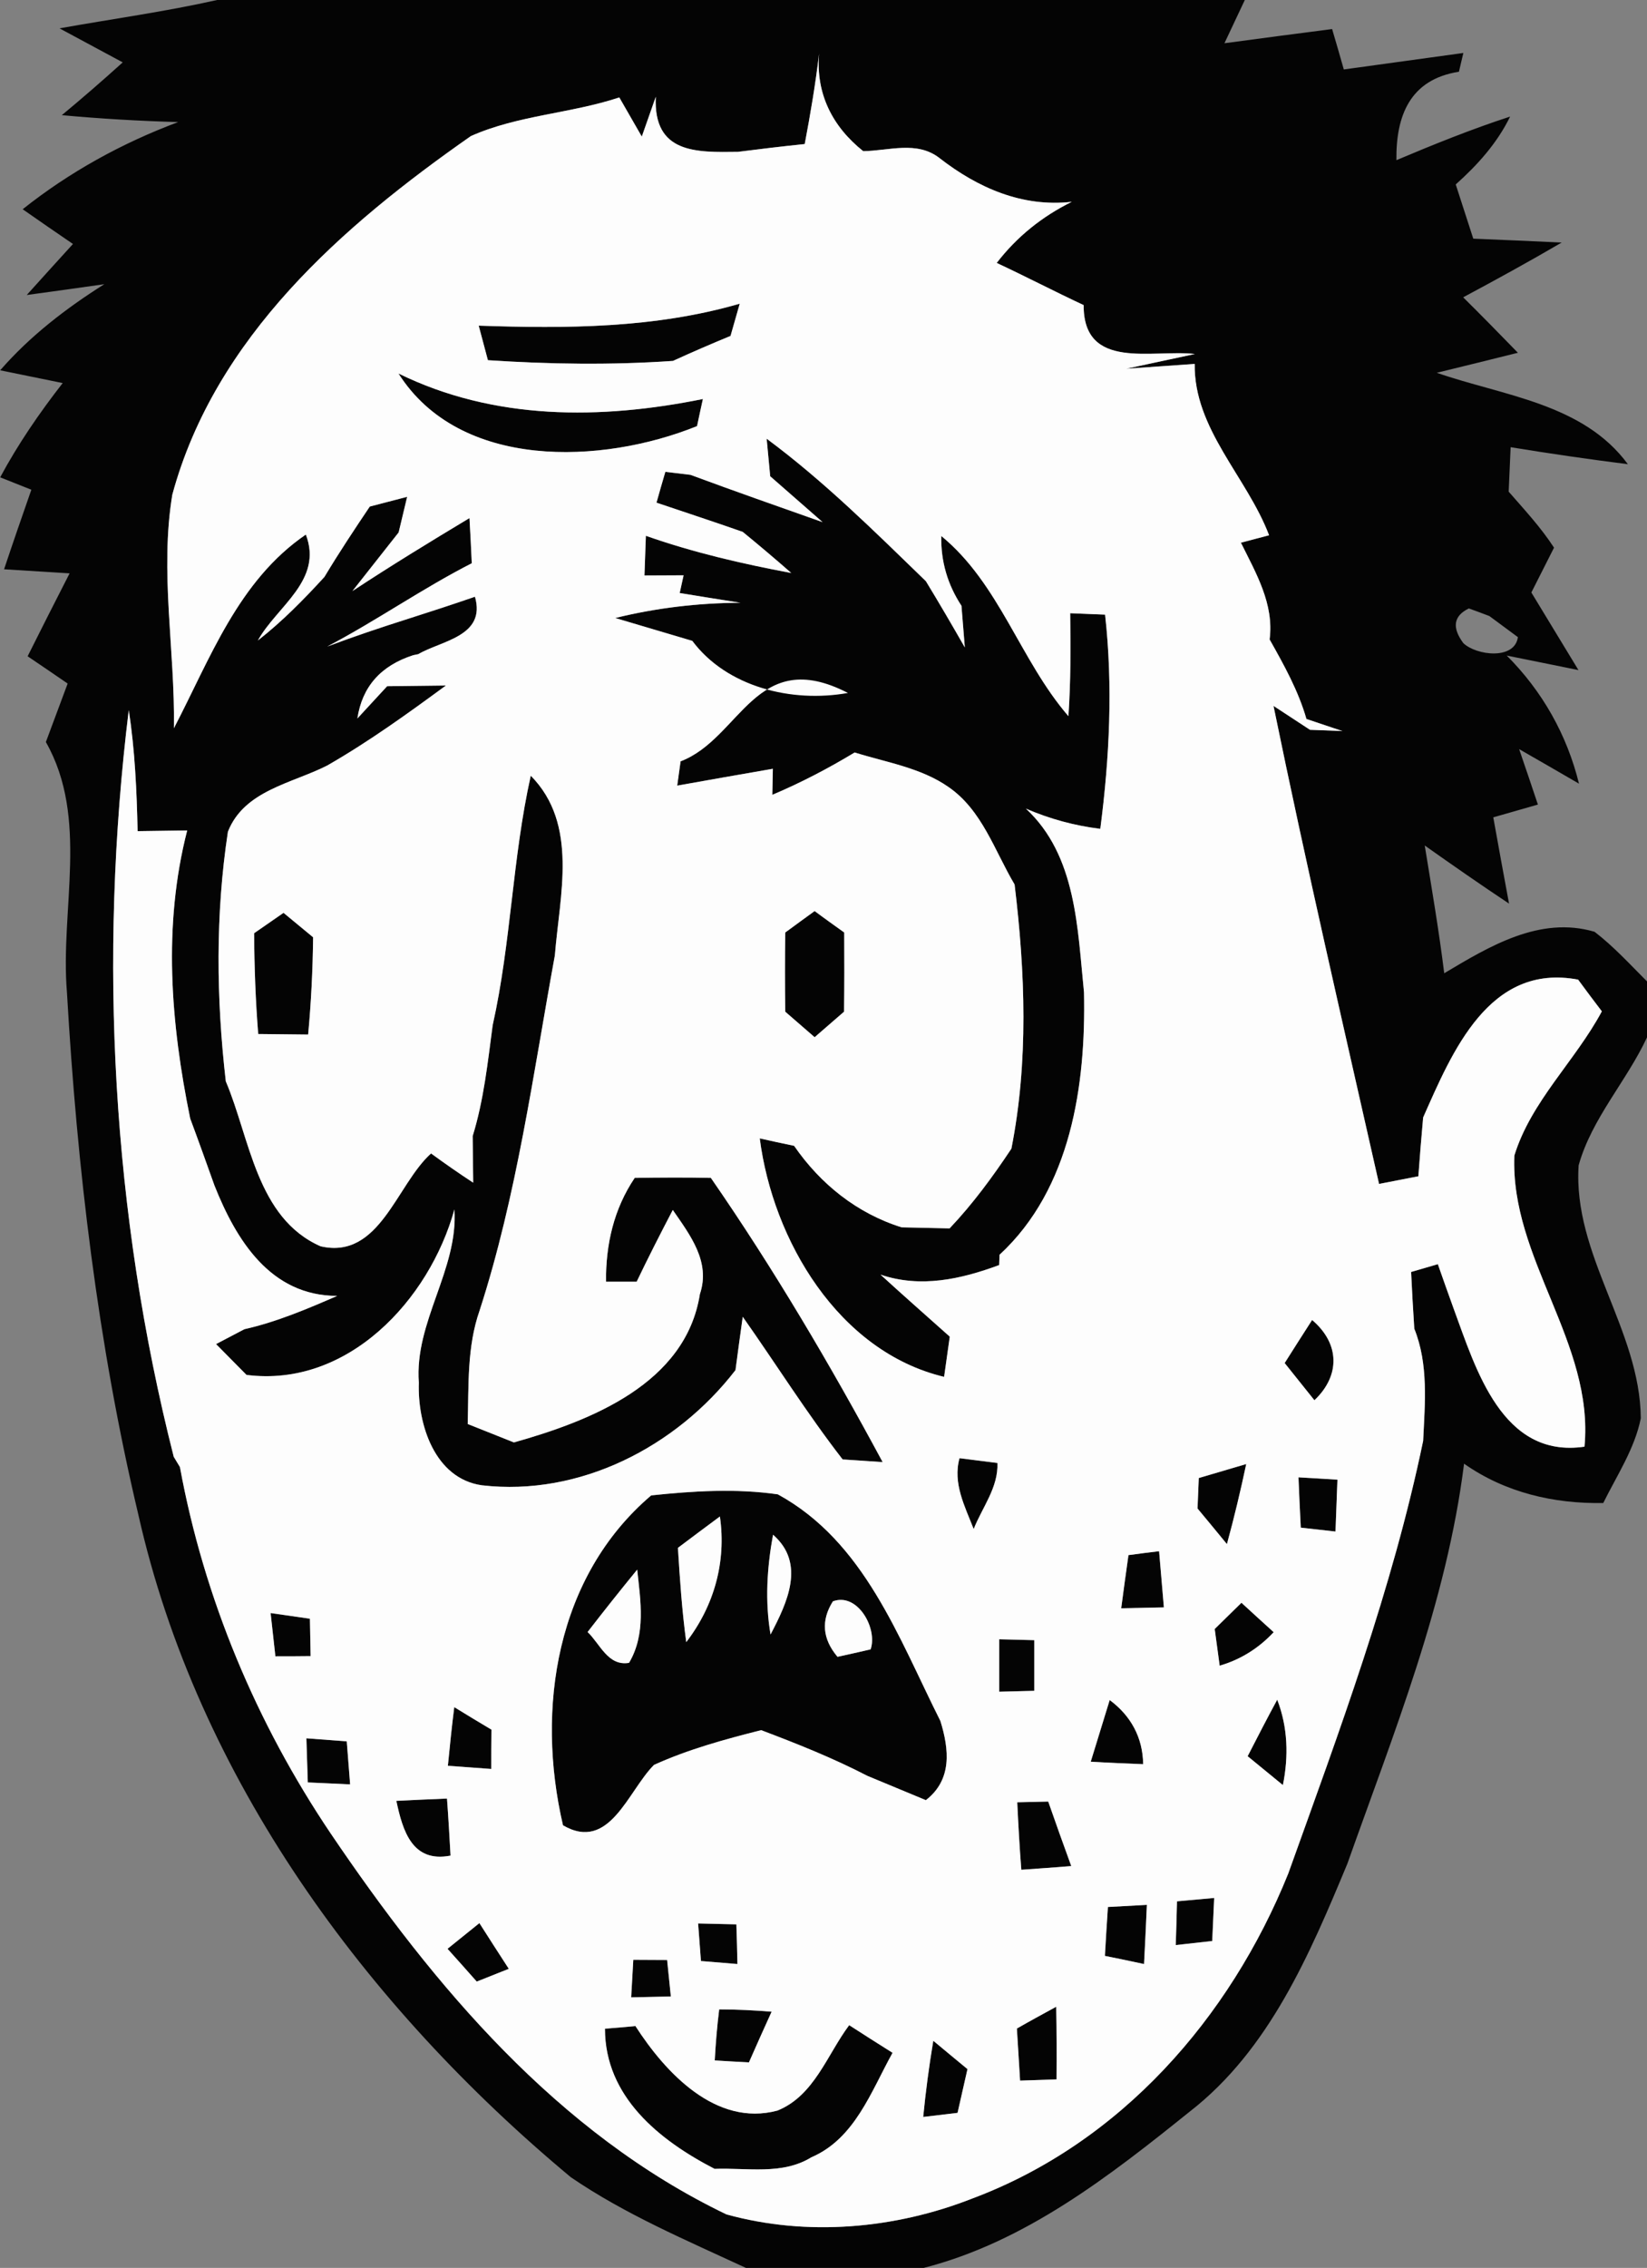 <?xml version="1.0" encoding="UTF-8" ?>
<!DOCTYPE svg PUBLIC "-//W3C//DTD SVG 1.1//EN" "http://www.w3.org/Graphics/SVG/1.1/DTD/svg11.dtd">
<svg width="93pt" height="128pt" viewBox="0 0 93 128" version="1.1" xmlns="http://www.w3.org/2000/svg">
<rect x="0" y="0" width="93" height="128" fill="#808080" stroke="none"/>
<g id="#040404ff">
<path fill="#040404" opacity="1.00" d=" M 12.26 0.00 L 70.29 0.00 C 70.00 0.61 69.43 1.83 69.14 2.44 C 71.16 2.17 73.19 1.90 75.22 1.64 C 75.39 2.21 75.72 3.35 75.88 3.92 C 78.13 3.61 80.38 3.30 82.63 2.99 C 82.57 3.26 82.44 3.79 82.38 4.05 C 79.61 4.48 78.82 6.54 78.85 9.04 C 80.96 8.15 83.09 7.29 85.27 6.58 C 84.54 8.08 83.43 9.31 82.20 10.41 C 82.53 11.43 82.86 12.45 83.19 13.47 C 84.44 13.52 86.93 13.63 88.18 13.69 C 86.35 14.76 84.49 15.78 82.62 16.78 C 83.66 17.81 84.69 18.86 85.71 19.91 C 84.18 20.29 82.66 20.67 81.13 21.04 C 84.87 22.34 89.39 22.76 91.92 26.20 C 89.71 25.92 87.50 25.60 85.30 25.24 C 85.27 25.87 85.22 27.13 85.19 27.75 C 86.08 28.77 87.01 29.77 87.75 30.91 C 87.43 31.54 86.79 32.81 86.47 33.44 C 87.36 34.90 88.24 36.36 89.13 37.82 C 88.12 37.62 86.10 37.20 85.08 37.00 C 87.09 39.01 88.48 41.47 89.16 44.23 C 88.31 43.74 86.63 42.76 85.78 42.28 C 86.05 43.06 86.58 44.63 86.84 45.41 C 86.21 45.59 84.95 45.95 84.32 46.13 C 84.61 47.76 84.91 49.38 85.21 51.00 C 83.60 49.93 82.02 48.83 80.45 47.72 C 80.84 50.12 81.25 52.51 81.55 54.93 C 84.10 53.41 86.95 51.68 90.04 52.59 C 91.12 53.42 92.04 54.43 93.00 55.39 L 93.00 58.55 C 91.85 61.02 89.88 63.12 89.14 65.77 C 88.80 70.83 92.61 75.04 92.65 80.05 C 92.30 81.78 91.30 83.27 90.53 84.83 C 87.73 84.88 84.99 84.24 82.67 82.61 C 81.69 90.44 78.70 97.80 76.08 105.19 C 73.96 110.28 71.68 115.68 67.19 119.17 C 62.66 122.81 57.90 126.53 52.16 128.00 L 42.12 128.00 C 38.76 126.44 35.30 124.98 32.23 122.88 C 20.65 113.24 11.16 100.37 7.81 85.48 C 5.52 75.82 4.35 65.91 3.78 56.01 C 3.39 51.33 5.04 46.19 2.59 41.88 C 3.00 40.78 3.41 39.67 3.82 38.58 C 3.26 38.19 2.12 37.42 1.56 37.04 C 2.34 35.48 3.13 33.92 3.93 32.36 C 2.69 32.28 1.46 32.21 0.23 32.13 C 0.73 30.63 1.25 29.13 1.77 27.64 C 1.33 27.47 0.45 27.11 0.01 26.94 C 1.02 25.06 2.23 23.30 3.54 21.62 C 2.66 21.44 0.89 21.08 0.01 20.90 C 1.69 18.97 3.73 17.40 5.89 16.04 C 4.80 16.20 2.61 16.50 1.51 16.65 C 2.16 15.93 3.46 14.49 4.12 13.77 C 3.17 13.12 2.22 12.47 1.28 11.81 C 3.92 9.71 6.90 8.07 10.06 6.89 C 7.87 6.83 5.68 6.70 3.49 6.50 C 4.66 5.53 5.80 4.54 6.93 3.52 C 5.74 2.88 4.55 2.24 3.36 1.60 C 6.32 1.07 9.32 0.66 12.26 0.00 M 45.44 8.13 C 44.18 8.26 42.92 8.41 41.67 8.57 C 39.34 8.60 36.88 8.69 37.03 5.46 L 36.24 7.71 C 35.92 7.16 35.29 6.05 34.97 5.50 C 32.22 6.41 29.24 6.50 26.59 7.68 C 19.33 12.75 12.14 19.03 9.73 27.92 C 9.01 32.29 9.89 36.70 9.82 41.10 C 11.87 37.17 13.45 32.78 17.27 30.17 C 18.26 32.76 15.63 34.22 14.56 36.15 C 15.93 35.08 17.15 33.84 18.32 32.56 C 19.13 31.21 20.00 29.90 20.88 28.59 C 21.41 28.45 22.46 28.18 22.99 28.04 C 22.87 28.54 22.63 29.55 22.51 30.05 C 21.86 30.88 20.55 32.54 19.90 33.36 C 22.07 31.93 24.28 30.58 26.51 29.24 C 26.56 30.09 26.60 30.94 26.64 31.79 C 23.84 33.22 21.26 35.03 18.48 36.49 C 19.99 35.92 21.52 35.41 23.06 34.92 C 24.32 34.52 25.57 34.11 26.82 33.68 C 27.46 35.92 24.91 36.16 23.62 36.92 L 23.33 36.98 C 21.50 37.57 20.45 38.76 20.18 40.55 L 21.86 38.73 C 22.69 38.72 24.35 38.70 25.18 38.69 C 23.00 40.29 20.81 41.87 18.47 43.21 C 16.48 44.22 13.79 44.61 12.87 46.94 C 12.16 51.61 12.21 56.34 12.75 61.03 C 14.12 64.25 14.48 68.74 18.10 70.34 C 21.44 71.11 22.38 66.86 24.34 65.10 C 25.12 65.67 25.91 66.22 26.72 66.75 C 26.71 66.09 26.70 64.78 26.69 64.12 C 27.32 62.08 27.54 59.96 27.82 57.86 C 28.86 53.22 28.93 48.43 29.97 43.78 C 32.68 46.52 31.60 50.53 31.33 53.93 C 30.10 60.64 29.19 67.45 27.08 73.97 C 26.36 76.02 26.47 78.23 26.41 80.37 C 27.06 80.63 28.37 81.15 29.02 81.41 C 33.35 80.19 38.72 78.10 39.52 73.04 C 40.14 71.21 38.96 69.70 37.99 68.29 C 37.29 69.63 36.60 70.98 35.95 72.34 C 35.52 72.34 34.65 72.34 34.22 72.34 C 34.20 70.24 34.66 68.23 35.84 66.48 C 37.27 66.46 38.70 66.45 40.14 66.48 C 43.69 71.61 46.88 77.02 49.84 82.52 L 47.58 82.37 C 45.57 79.78 43.83 77.00 41.94 74.32 C 41.83 75.08 41.63 76.58 41.53 77.33 C 38.19 81.66 32.74 84.47 27.21 83.83 C 24.54 83.45 23.57 80.38 23.65 78.04 C 23.39 74.61 25.88 71.66 25.66 68.26 C 24.24 73.38 19.63 78.33 13.92 77.60 C 13.49 77.16 12.63 76.29 12.20 75.86 C 12.60 75.65 13.40 75.23 13.80 75.02 C 15.62 74.61 17.34 73.88 19.04 73.14 C 15.28 73.14 13.34 70.00 12.11 66.91 C 11.66 65.65 11.21 64.39 10.74 63.13 C 9.64 57.76 9.19 52.24 10.57 46.87 C 9.87 46.88 8.47 46.90 7.77 46.91 C 7.72 44.63 7.62 42.34 7.27 40.08 C 5.55 54.10 6.33 68.51 9.81 82.22 L 10.16 82.80 C 11.52 90.21 14.48 97.26 18.68 103.49 C 24.50 112.09 31.48 120.40 41.02 124.98 C 45.58 126.24 50.54 125.80 54.91 124.08 C 63.27 120.95 69.45 113.90 72.74 105.75 C 75.62 97.72 78.62 89.70 80.36 81.32 C 80.46 79.19 80.67 77.01 79.86 74.99 C 79.79 73.92 79.73 72.85 79.68 71.79 C 80.06 71.68 80.81 71.46 81.19 71.35 C 81.41 71.98 81.86 73.25 82.09 73.88 C 83.34 77.27 84.82 82.33 89.47 81.65 C 90.02 75.79 85.27 71.03 85.51 65.22 C 86.45 62.16 88.95 59.88 90.45 57.08 C 90.11 56.64 89.44 55.74 89.11 55.29 C 84.08 54.34 82.00 59.37 80.36 63.07 C 80.26 64.17 80.17 65.28 80.09 66.39 C 79.35 66.53 78.61 66.68 77.87 66.82 C 75.84 57.83 73.76 48.87 71.91 39.84 L 73.97 41.19 L 75.80 41.26 L 73.77 40.58 C 73.31 38.98 72.50 37.53 71.69 36.09 C 71.95 34.09 70.92 32.35 70.07 30.63 L 71.66 30.21 C 70.40 26.90 67.41 24.22 67.46 20.54 L 63.60 20.81 L 67.47 19.98 C 65.09 19.70 61.17 20.95 61.19 17.22 C 59.54 16.45 57.93 15.61 56.28 14.84 C 57.42 13.36 58.84 12.22 60.52 11.39 C 57.71 11.71 55.20 10.59 53.06 8.93 C 51.78 7.92 50.17 8.52 48.74 8.53 C 47.01 7.15 46.06 5.30 46.25 3.03 C 46.05 4.74 45.76 6.44 45.44 8.13 M 82.63 36.30 C 83.37 37.00 85.53 37.26 85.71 35.96 C 85.31 35.66 84.50 35.07 84.10 34.77 C 83.81 34.66 83.23 34.44 82.94 34.34 C 82.08 34.76 81.97 35.41 82.63 36.30 Z" />
<path fill="#040404" opacity="1.00" d=" M 27.03 18.38 C 31.99 18.55 36.97 18.53 41.77 17.14 C 41.64 17.59 41.38 18.50 41.25 18.96 C 40.16 19.41 39.07 19.88 38.00 20.37 C 34.52 20.61 31.03 20.56 27.55 20.33 C 27.42 19.84 27.16 18.87 27.03 18.38 Z" />
<path fill="#040404" opacity="1.00" d=" M 22.50 21.08 C 27.90 23.73 33.91 23.69 39.69 22.52 C 39.60 22.91 39.44 23.67 39.36 24.05 C 33.99 26.22 25.96 26.54 22.50 21.08 Z" />
<path fill="#040404" opacity="1.00" d=" M 43.29 24.76 C 46.53 27.16 49.39 30.00 52.28 32.80 C 53.03 34.03 53.76 35.28 54.48 36.54 C 54.43 35.95 54.34 34.77 54.29 34.19 C 53.51 33.00 53.12 31.69 53.15 30.25 C 56.44 32.95 57.60 37.26 60.33 40.42 C 60.46 38.49 60.46 36.55 60.43 34.61 C 60.93 34.63 61.91 34.67 62.40 34.69 C 62.85 38.72 62.65 42.77 62.13 46.78 C 60.67 46.60 59.27 46.22 57.93 45.64 C 60.79 48.29 60.84 52.41 61.21 56.01 C 61.32 61.24 60.48 67.09 56.44 70.82 L 56.42 71.40 C 54.26 72.20 51.98 72.71 49.72 71.94 C 51.01 73.12 52.32 74.27 53.63 75.44 C 53.55 76.01 53.39 77.14 53.31 77.71 C 47.34 76.28 43.64 70.00 42.90 64.25 C 43.38 64.36 44.35 64.57 44.84 64.67 C 46.33 66.83 48.39 68.48 50.91 69.27 C 51.59 69.29 52.94 69.31 53.62 69.33 C 54.93 67.95 56.06 66.41 57.11 64.83 C 58.08 59.92 57.89 54.87 57.29 49.92 C 56.16 48.02 55.46 45.73 53.56 44.42 C 52.00 43.33 50.05 43.03 48.26 42.47 C 46.77 43.37 45.22 44.18 43.61 44.86 L 43.64 43.39 C 41.84 43.70 40.04 44.02 38.24 44.34 C 38.29 44.00 38.38 43.31 38.43 42.97 C 41.84 41.67 42.66 36.42 47.88 39.11 C 44.71 39.68 41.04 38.78 39.09 36.17 C 38.00 35.85 35.83 35.20 34.74 34.88 C 37.06 34.31 39.42 34.03 41.81 34.02 C 40.96 33.89 39.24 33.61 38.38 33.47 L 38.60 32.47 C 38.04 32.47 36.94 32.48 36.39 32.48 L 36.47 30.24 C 39.14 31.18 41.90 31.82 44.68 32.34 C 43.78 31.55 42.87 30.78 41.94 30.02 C 40.32 29.45 38.69 28.92 37.07 28.37 C 37.19 27.94 37.44 27.06 37.57 26.63 C 37.92 26.67 38.63 26.76 38.99 26.80 C 41.47 27.72 43.96 28.59 46.45 29.47 C 45.71 28.82 44.23 27.53 43.49 26.88 C 43.44 26.35 43.34 25.29 43.29 24.76 Z" />
<path fill="#040404" opacity="1.00" d=" M 14.35 52.67 C 14.76 52.39 15.59 51.81 16.01 51.52 C 16.43 51.86 17.26 52.56 17.68 52.90 C 17.66 54.73 17.57 56.57 17.40 58.39 C 16.46 58.38 15.52 58.37 14.58 58.36 C 14.43 56.47 14.36 54.57 14.35 52.67 Z" />
<path fill="#040404" opacity="1.00" d=" M 44.34 52.63 C 44.75 52.33 45.58 51.72 46.00 51.42 C 46.41 51.73 47.25 52.33 47.67 52.63 C 47.68 54.12 47.68 55.61 47.66 57.10 C 47.24 57.46 46.42 58.18 46.00 58.54 C 45.58 58.18 44.75 57.46 44.34 57.10 C 44.32 55.61 44.32 54.12 44.34 52.63 Z" />
<path fill="#040404" opacity="1.00" d=" M 72.54 76.93 C 73.05 76.12 73.57 75.31 74.09 74.50 C 75.66 75.83 75.69 77.64 74.22 79.03 C 73.66 78.33 73.10 77.63 72.54 76.93 Z" />
<path fill="#040404" opacity="1.00" d=" M 54.18 82.30 C 54.71 82.37 55.78 82.50 56.32 82.57 C 56.38 83.95 55.46 85.08 54.98 86.30 C 54.48 85.01 53.79 83.72 54.18 82.30 Z" />
<path fill="#040404" opacity="1.00" d=" M 67.69 83.42 C 68.58 83.16 69.48 82.89 70.37 82.63 C 70.05 84.14 69.69 85.65 69.28 87.15 C 68.87 86.65 68.04 85.64 67.62 85.14 C 67.64 84.71 67.67 83.85 67.69 83.42 Z" />
<path fill="#040404" opacity="1.00" d=" M 73.32 83.38 C 73.87 83.41 74.97 83.48 75.52 83.51 C 75.48 84.49 75.45 85.46 75.41 86.44 C 74.92 86.38 73.94 86.28 73.45 86.22 C 73.40 85.27 73.36 84.33 73.32 83.38 Z" />
<path fill="#040404" opacity="1.00" d=" M 36.77 84.40 C 39.14 84.15 41.54 84.00 43.92 84.34 C 48.81 87.01 50.73 92.42 53.10 97.13 C 53.60 98.74 53.77 100.45 52.28 101.60 C 51.18 101.14 50.08 100.69 48.98 100.23 C 47.05 99.23 45.02 98.42 42.98 97.65 C 40.92 98.17 38.87 98.73 36.93 99.61 C 35.45 101.09 34.42 104.55 31.79 103.02 C 30.25 96.43 31.40 88.97 36.77 84.40 M 38.28 87.36 C 38.39 89.14 38.51 90.91 38.75 92.68 C 40.32 90.64 41.02 88.16 40.65 85.59 C 39.86 86.17 39.07 86.77 38.28 87.36 M 43.65 86.62 C 43.31 88.48 43.19 90.38 43.51 92.25 C 44.45 90.46 45.51 88.24 43.65 86.62 M 33.18 92.11 C 33.89 92.79 34.33 94.05 35.52 93.85 C 36.48 92.23 36.17 90.35 35.98 88.59 C 35.03 89.75 34.10 90.92 33.18 92.11 M 47.03 90.38 C 46.35 91.46 46.44 92.50 47.29 93.51 C 47.76 93.41 48.69 93.20 49.16 93.09 C 49.57 91.91 48.42 89.86 47.03 90.38 Z" />
<path fill="#040404" opacity="1.00" d=" M 63.72 87.77 C 64.15 87.71 65.01 87.60 65.45 87.55 C 65.54 88.60 65.63 89.66 65.72 90.72 C 65.11 90.73 63.91 90.76 63.31 90.77 C 63.44 89.77 63.58 88.77 63.72 87.77 Z" />
<path fill="#040404" opacity="1.00" d=" M 68.59 91.94 C 68.97 91.57 69.72 90.83 70.10 90.46 C 70.70 91.01 71.31 91.57 71.92 92.12 C 71.08 93.02 70.05 93.67 68.87 94.01 C 68.80 93.49 68.66 92.46 68.59 91.94 Z" />
<path fill="#040404" opacity="1.00" d=" M 15.28 91.04 C 15.84 91.12 16.95 91.28 17.50 91.36 C 17.51 91.89 17.53 92.95 17.54 93.47 C 17.04 93.48 16.04 93.48 15.55 93.48 C 15.48 92.87 15.35 91.65 15.28 91.04 Z" />
<path fill="#040404" opacity="1.00" d=" M 56.42 92.52 C 56.92 92.53 57.91 92.56 58.40 92.57 C 58.40 93.52 58.40 94.48 58.40 95.43 C 57.90 95.44 56.91 95.47 56.42 95.48 C 56.42 94.49 56.42 93.50 56.42 92.52 Z" />
<path fill="#040404" opacity="1.00" d=" M 25.29 99.66 C 25.40 98.55 25.51 97.45 25.65 96.35 C 26.17 96.67 27.22 97.31 27.75 97.62 C 27.74 98.18 27.74 99.29 27.74 99.84 C 27.13 99.80 25.90 99.70 25.29 99.66 Z" />
<path fill="#040404" opacity="1.00" d=" M 62.66 95.95 C 63.85 96.83 64.53 98.06 64.55 99.57 C 63.56 99.53 62.58 99.49 61.59 99.43 C 61.86 98.56 62.39 96.82 62.66 95.95 Z" />
<path fill="#040404" opacity="1.00" d=" M 72.12 95.93 C 72.72 97.48 72.77 99.12 72.44 100.75 C 71.78 100.21 71.11 99.66 70.45 99.12 C 71.00 98.05 71.55 96.98 72.12 95.93 Z" />
<path fill="#040404" opacity="1.00" d=" M 17.30 98.11 C 17.87 98.15 19.01 98.24 19.58 98.28 C 19.63 98.88 19.72 100.10 19.77 100.71 C 19.17 100.68 17.98 100.63 17.38 100.60 C 17.36 99.98 17.32 98.73 17.30 98.11 Z" />
<path fill="#040404" opacity="1.00" d=" M 22.38 101.64 C 23.33 101.59 24.29 101.55 25.24 101.51 C 25.32 102.58 25.38 103.65 25.44 104.73 C 23.28 105.15 22.74 103.34 22.38 101.64 Z" />
<path fill="#040404" opacity="1.00" d=" M 57.44 101.72 C 57.88 101.71 58.75 101.69 59.19 101.68 C 59.61 102.89 60.05 104.11 60.49 105.32 C 59.55 105.40 58.61 105.46 57.67 105.53 C 57.57 104.26 57.50 102.99 57.44 101.72 Z" />
<path fill="#040404" opacity="1.00" d=" M 62.56 107.63 C 63.11 107.60 64.21 107.54 64.76 107.51 C 64.71 108.62 64.66 109.73 64.60 110.85 C 64.05 110.73 62.95 110.50 62.39 110.39 C 62.44 109.46 62.50 108.54 62.56 107.63 Z" />
<path fill="#040404" opacity="1.00" d=" M 66.46 107.31 C 66.99 107.26 68.04 107.17 68.56 107.12 C 68.53 107.72 68.48 108.94 68.45 109.55 C 67.93 109.61 66.91 109.72 66.39 109.78 C 66.41 109.16 66.45 107.93 66.46 107.31 Z" />
<path fill="#040404" opacity="1.00" d=" M 25.27 109.99 C 25.87 109.51 26.47 109.02 27.07 108.54 C 27.62 109.40 28.17 110.26 28.73 111.12 C 28.13 111.36 27.52 111.60 26.92 111.84 C 26.51 111.38 25.69 110.45 25.27 109.99 Z" />
<path fill="#040404" opacity="1.00" d=" M 39.42 108.56 C 39.96 108.57 41.04 108.60 41.58 108.61 C 41.60 109.17 41.63 110.29 41.64 110.85 C 41.13 110.81 40.09 110.72 39.58 110.68 C 39.54 110.15 39.46 109.09 39.42 108.56 Z" />
<path fill="#040404" opacity="1.00" d=" M 35.76 110.61 C 36.24 110.61 37.20 110.62 37.67 110.62 C 37.72 111.13 37.83 112.16 37.88 112.68 C 37.32 112.69 36.20 112.72 35.64 112.73 C 35.67 112.20 35.73 111.14 35.76 110.61 Z" />
<path fill="#040404" opacity="1.00" d=" M 40.61 113.41 C 41.60 113.41 42.59 113.46 43.57 113.54 C 43.14 114.49 42.71 115.44 42.29 116.40 C 41.81 116.38 40.84 116.32 40.36 116.29 C 40.41 115.33 40.49 114.37 40.61 113.41 Z" />
<path fill="#040404" opacity="1.00" d=" M 57.42 114.49 C 58.15 114.07 58.89 113.67 59.64 113.26 C 59.67 114.63 59.67 115.99 59.66 117.36 C 59.15 117.38 58.11 117.41 57.60 117.43 C 57.54 116.44 57.48 115.47 57.42 114.49 Z" />
<path fill="#040404" opacity="1.00" d=" M 34.16 114.50 C 34.59 114.47 35.45 114.39 35.88 114.35 C 37.58 116.99 40.43 120.05 43.90 119.12 C 45.98 118.28 46.70 115.97 47.95 114.30 C 48.76 114.82 49.58 115.35 50.40 115.86 C 49.19 118.03 48.28 120.70 45.81 121.76 C 44.17 122.77 42.17 122.34 40.35 122.41 C 37.23 120.80 34.16 118.34 34.16 114.50 Z" />
<path fill="#040404" opacity="1.00" d=" M 52.13 119.48 C 52.27 118.04 52.46 116.61 52.70 115.18 C 53.18 115.58 54.14 116.38 54.63 116.78 C 54.44 117.60 54.26 118.42 54.07 119.25 C 53.59 119.31 52.62 119.42 52.13 119.48 Z" />
</g>
<g id="#fdfdfdff">
<path fill="#fdfdfd" opacity="1.00" d=" M 45.44 8.13 C 45.76 6.44 46.05 4.74 46.25 3.03 C 46.06 5.30 47.01 7.15 48.74 8.53 C 50.17 8.52 51.78 7.92 53.06 8.93 C 55.20 10.59 57.71 11.71 60.52 11.39 C 58.84 12.22 57.42 13.36 56.28 14.84 C 57.93 15.61 59.54 16.45 61.19 17.22 C 61.17 20.95 65.09 19.70 67.47 19.98 L 63.60 20.81 L 67.46 20.54 C 67.41 24.22 70.40 26.90 71.66 30.21 L 70.07 30.63 C 70.92 32.35 71.95 34.09 71.69 36.09 C 72.50 37.53 73.31 38.98 73.77 40.58 L 75.80 41.26 L 73.97 41.19 L 71.91 39.84 C 73.76 48.87 75.84 57.83 77.87 66.82 C 78.61 66.68 79.35 66.53 80.09 66.39 C 80.17 65.28 80.26 64.17 80.36 63.07 C 82.00 59.37 84.08 54.34 89.11 55.29 C 89.44 55.74 90.11 56.64 90.45 57.08 C 88.95 59.88 86.45 62.16 85.51 65.22 C 85.27 71.03 90.02 75.79 89.47 81.65 C 84.82 82.33 83.34 77.27 82.09 73.88 C 81.86 73.25 81.41 71.98 81.19 71.35 C 80.81 71.46 80.06 71.68 79.68 71.79 C 79.73 72.85 79.79 73.92 79.86 74.99 C 80.67 77.01 80.46 79.19 80.36 81.32 C 78.62 89.70 75.62 97.72 72.74 105.75 C 69.45 113.90 63.27 120.95 54.91 124.08 C 50.54 125.80 45.58 126.24 41.02 124.98 C 31.48 120.40 24.50 112.09 18.68 103.49 C 14.48 97.26 11.52 90.21 10.16 82.80 L 9.81 82.22 C 6.33 68.51 5.55 54.10 7.27 40.08 C 7.62 42.34 7.72 44.63 7.77 46.91 C 8.47 46.90 9.87 46.88 10.57 46.87 C 9.19 52.24 9.64 57.76 10.74 63.13 C 11.21 64.39 11.66 65.65 12.11 66.91 C 13.34 70.00 15.28 73.14 19.04 73.14 C 17.34 73.88 15.62 74.61 13.80 75.02 C 13.40 75.23 12.60 75.65 12.20 75.86 C 12.63 76.29 13.49 77.16 13.92 77.60 C 19.63 78.33 24.24 73.38 25.66 68.26 C 25.88 71.66 23.39 74.61 23.65 78.04 C 23.57 80.38 24.54 83.45 27.21 83.83 C 32.74 84.47 38.19 81.66 41.53 77.33 C 41.63 76.58 41.83 75.08 41.94 74.32 C 43.83 77.00 45.57 79.78 47.58 82.37 L 49.84 82.52 C 46.88 77.02 43.69 71.61 40.14 66.48 C 38.70 66.45 37.27 66.46 35.84 66.48 C 34.66 68.23 34.20 70.24 34.22 72.34 C 34.65 72.34 35.52 72.34 35.95 72.34 C 36.60 70.98 37.29 69.63 37.99 68.29 C 38.96 69.70 40.14 71.21 39.52 73.04 C 38.72 78.10 33.35 80.19 29.02 81.41 C 28.37 81.15 27.06 80.63 26.41 80.37 C 26.47 78.23 26.36 76.02 27.08 73.97 C 29.19 67.45 30.10 60.64 31.33 53.93 C 31.60 50.53 32.68 46.52 29.97 43.78 C 28.93 48.43 28.86 53.22 27.82 57.86 C 27.54 59.96 27.32 62.08 26.69 64.12 C 26.70 64.78 26.71 66.09 26.72 66.75 C 25.91 66.22 25.12 65.67 24.34 65.10 C 22.38 66.86 21.44 71.11 18.10 70.34 C 14.48 68.74 14.12 64.25 12.75 61.03 C 12.21 56.34 12.16 51.61 12.87 46.94 C 13.79 44.61 16.48 44.22 18.47 43.21 C 20.81 41.87 23.00 40.29 25.18 38.69 C 24.35 38.70 22.69 38.72 21.86 38.73 L 20.18 40.55 C 20.45 38.76 21.50 37.57 23.33 36.98 L 23.62 36.92 C 24.91 36.16 27.46 35.92 26.82 33.68 C 25.57 34.11 24.32 34.52 23.06 34.92 C 21.52 35.41 19.99 35.92 18.48 36.49 C 21.26 35.03 23.84 33.22 26.64 31.79 C 26.60 30.94 26.56 30.09 26.51 29.24 C 24.28 30.58 22.07 31.93 19.90 33.36 C 20.55 32.54 21.86 30.88 22.51 30.05 C 22.63 29.55 22.87 28.54 22.99 28.04 C 22.46 28.18 21.41 28.45 20.88 28.59 C 20.00 29.90 19.13 31.21 18.32 32.56 C 17.15 33.84 15.93 35.08 14.56 36.15 C 15.63 34.22 18.26 32.76 17.27 30.17 C 13.45 32.78 11.87 37.17 9.82 41.10 C 9.89 36.70 9.01 32.29 9.73 27.92 C 12.14 19.03 19.33 12.75 26.59 7.68 C 29.24 6.50 32.22 6.41 34.97 5.50 C 35.29 6.05 35.92 7.16 36.24 7.71 L 37.03 5.46 C 36.88 8.69 39.34 8.60 41.67 8.57 C 42.92 8.41 44.18 8.26 45.44 8.13 M 27.03 18.38 C 27.16 18.87 27.42 19.84 27.55 20.33 C 31.03 20.56 34.52 20.61 38.00 20.37 C 39.07 19.88 40.16 19.41 41.25 18.96 C 41.38 18.50 41.64 17.59 41.77 17.14 C 36.97 18.53 31.99 18.55 27.03 18.38 M 22.50 21.08 C 25.96 26.54 33.99 26.22 39.36 24.05 C 39.44 23.67 39.60 22.91 39.69 22.52 C 33.91 23.69 27.90 23.73 22.50 21.08 M 43.29 24.76 C 43.34 25.29 43.44 26.35 43.49 26.88 C 44.23 27.53 45.71 28.82 46.45 29.47 C 43.96 28.59 41.47 27.72 38.99 26.80 C 38.63 26.76 37.92 26.67 37.57 26.63 C 37.44 27.06 37.19 27.94 37.07 28.37 C 38.69 28.92 40.32 29.45 41.94 30.02 C 42.87 30.78 43.78 31.55 44.68 32.34 C 41.90 31.82 39.14 31.18 36.47 30.24 L 36.39 32.48 C 36.94 32.48 38.04 32.47 38.60 32.47 L 38.38 33.47 C 39.24 33.61 40.96 33.89 41.81 34.02 C 39.42 34.03 37.06 34.31 34.74 34.88 C 35.83 35.20 38.00 35.85 39.09 36.17 C 41.04 38.78 44.71 39.68 47.88 39.11 C 42.66 36.42 41.84 41.67 38.43 42.97 C 38.38 43.31 38.29 44.00 38.24 44.34 C 40.04 44.02 41.84 43.70 43.64 43.39 L 43.61 44.86 C 45.22 44.18 46.77 43.37 48.26 42.47 C 50.05 43.03 52.00 43.33 53.56 44.42 C 55.46 45.73 56.16 48.02 57.29 49.92 C 57.89 54.87 58.08 59.92 57.11 64.83 C 56.06 66.41 54.93 67.95 53.62 69.33 C 52.94 69.31 51.59 69.29 50.91 69.27 C 48.39 68.48 46.33 66.83 44.84 64.67 C 44.35 64.57 43.38 64.36 42.90 64.25 C 43.64 70.00 47.34 76.28 53.31 77.71 C 53.39 77.14 53.55 76.01 53.63 75.44 C 52.32 74.27 51.01 73.12 49.72 71.94 C 51.98 72.71 54.26 72.20 56.42 71.40 L 56.44 70.82 C 60.48 67.09 61.32 61.24 61.21 56.01 C 60.84 52.41 60.79 48.29 57.93 45.64 C 59.27 46.22 60.67 46.60 62.13 46.78 C 62.65 42.77 62.85 38.72 62.40 34.69 C 61.91 34.67 60.93 34.63 60.43 34.61 C 60.46 36.55 60.46 38.49 60.33 40.42 C 57.60 37.26 56.44 32.95 53.15 30.25 C 53.12 31.69 53.51 33.00 54.29 34.19 C 54.34 34.77 54.43 35.95 54.48 36.54 C 53.76 35.28 53.03 34.03 52.28 32.80 C 49.39 30.00 46.53 27.16 43.29 24.76 M 14.35 52.67 C 14.36 54.57 14.43 56.47 14.58 58.36 C 15.52 58.37 16.46 58.38 17.40 58.39 C 17.57 56.57 17.66 54.73 17.68 52.90 C 17.26 52.56 16.43 51.86 16.01 51.52 C 15.59 51.81 14.76 52.39 14.35 52.67 M 44.34 52.63 C 44.32 54.12 44.32 55.61 44.34 57.10 C 44.75 57.46 45.58 58.18 46.00 58.54 C 46.42 58.18 47.24 57.46 47.66 57.10 C 47.68 55.61 47.68 54.12 47.67 52.63 C 47.25 52.33 46.41 51.73 46.00 51.42 C 45.58 51.72 44.75 52.33 44.34 52.63 M 72.54 76.93 C 73.10 77.63 73.66 78.33 74.22 79.03 C 75.69 77.64 75.66 75.83 74.09 74.50 C 73.57 75.31 73.05 76.12 72.54 76.93 M 54.18 82.30 C 53.79 83.72 54.48 85.01 54.98 86.30 C 55.46 85.08 56.38 83.95 56.32 82.57 C 55.78 82.50 54.71 82.37 54.18 82.30 M 67.69 83.42 C 67.67 83.85 67.64 84.71 67.62 85.14 C 68.04 85.64 68.87 86.65 69.28 87.15 C 69.69 85.65 70.05 84.14 70.37 82.63 C 69.48 82.89 68.58 83.16 67.69 83.42 M 73.32 83.38 C 73.36 84.33 73.40 85.27 73.45 86.22 C 73.94 86.28 74.92 86.38 75.41 86.44 C 75.45 85.46 75.48 84.49 75.52 83.51 C 74.97 83.48 73.87 83.41 73.32 83.38 M 36.77 84.40 C 31.40 88.97 30.25 96.43 31.79 103.02 C 34.42 104.55 35.45 101.09 36.93 99.61 C 38.87 98.73 40.92 98.17 42.98 97.65 C 45.02 98.42 47.05 99.23 48.98 100.23 C 50.08 100.69 51.18 101.14 52.28 101.60 C 53.77 100.45 53.60 98.74 53.10 97.13 C 50.73 92.42 48.81 87.01 43.92 84.34 C 41.54 84.00 39.14 84.15 36.77 84.40 M 63.72 87.77 C 63.58 88.77 63.44 89.77 63.31 90.77 C 63.91 90.76 65.11 90.73 65.72 90.72 C 65.63 89.66 65.54 88.60 65.45 87.55 C 65.01 87.60 64.15 87.71 63.72 87.77 M 68.59 91.94 C 68.66 92.46 68.80 93.49 68.87 94.01 C 70.05 93.67 71.08 93.02 71.92 92.12 C 71.31 91.57 70.70 91.01 70.10 90.46 C 69.72 90.83 68.97 91.57 68.59 91.94 M 15.28 91.04 C 15.35 91.65 15.48 92.87 15.55 93.48 C 16.04 93.48 17.04 93.48 17.54 93.47 C 17.53 92.95 17.51 91.89 17.50 91.36 C 16.95 91.28 15.84 91.12 15.28 91.04 M 56.42 92.52 C 56.42 93.50 56.42 94.49 56.42 95.48 C 56.91 95.47 57.90 95.44 58.40 95.43 C 58.40 94.48 58.40 93.52 58.40 92.57 C 57.91 92.56 56.92 92.53 56.42 92.52 M 25.29 99.66 C 25.90 99.70 27.13 99.80 27.74 99.84 C 27.74 99.29 27.74 98.18 27.75 97.62 C 27.22 97.31 26.17 96.67 25.65 96.35 C 25.51 97.45 25.40 98.55 25.29 99.66 M 62.66 95.95 C 62.39 96.82 61.86 98.56 61.59 99.43 C 62.58 99.49 63.56 99.53 64.55 99.57 C 64.53 98.06 63.85 96.83 62.66 95.95 M 72.12 95.93 C 71.55 96.98 71.00 98.05 70.45 99.12 C 71.11 99.66 71.78 100.21 72.44 100.75 C 72.77 99.12 72.72 97.48 72.12 95.93 M 17.30 98.11 C 17.32 98.73 17.36 99.98 17.38 100.60 C 17.98 100.63 19.17 100.68 19.77 100.71 C 19.72 100.10 19.63 98.88 19.58 98.28 C 19.01 98.24 17.87 98.15 17.30 98.11 M 22.38 101.64 C 22.74 103.34 23.28 105.15 25.44 104.73 C 25.38 103.65 25.32 102.58 25.24 101.51 C 24.29 101.55 23.33 101.59 22.38 101.64 M 57.44 101.72 C 57.50 102.99 57.57 104.26 57.67 105.53 C 58.61 105.46 59.55 105.40 60.49 105.32 C 60.05 104.11 59.61 102.89 59.19 101.68 C 58.75 101.69 57.88 101.71 57.44 101.72 M 62.56 107.63 C 62.50 108.54 62.44 109.46 62.39 110.39 C 62.95 110.50 64.05 110.73 64.60 110.85 C 64.66 109.73 64.71 108.62 64.76 107.51 C 64.21 107.54 63.11 107.60 62.56 107.63 M 66.46 107.31 C 66.45 107.93 66.41 109.16 66.39 109.78 C 66.91 109.72 67.93 109.61 68.45 109.55 C 68.48 108.94 68.53 107.72 68.56 107.12 C 68.04 107.17 66.99 107.26 66.46 107.31 M 25.27 109.99 C 25.69 110.45 26.51 111.38 26.92 111.84 C 27.52 111.60 28.13 111.36 28.73 111.12 C 28.17 110.26 27.62 109.40 27.07 108.54 C 26.47 109.02 25.87 109.51 25.27 109.99 M 39.42 108.56 C 39.46 109.09 39.54 110.15 39.58 110.68 C 40.09 110.72 41.13 110.81 41.64 110.85 C 41.63 110.29 41.60 109.17 41.58 108.61 C 41.04 108.60 39.96 108.57 39.42 108.56 M 35.76 110.61 C 35.73 111.14 35.67 112.20 35.64 112.73 C 36.20 112.72 37.32 112.69 37.88 112.68 C 37.83 112.16 37.72 111.13 37.67 110.62 C 37.20 110.62 36.24 110.61 35.76 110.61 M 40.61 113.41 C 40.49 114.37 40.41 115.33 40.36 116.29 C 40.84 116.32 41.81 116.38 42.29 116.40 C 42.71 115.44 43.14 114.49 43.57 113.54 C 42.59 113.46 41.60 113.41 40.61 113.41 M 57.42 114.49 C 57.48 115.47 57.54 116.44 57.60 117.43 C 58.11 117.41 59.15 117.38 59.66 117.36 C 59.67 115.99 59.67 114.63 59.64 113.26 C 58.89 113.67 58.15 114.07 57.42 114.49 M 34.16 114.50 C 34.16 118.34 37.23 120.80 40.35 122.41 C 42.17 122.34 44.17 122.77 45.81 121.76 C 48.28 120.70 49.19 118.03 50.40 115.86 C 49.58 115.35 48.76 114.82 47.95 114.30 C 46.70 115.97 45.98 118.28 43.90 119.12 C 40.43 120.05 37.58 116.99 35.88 114.35 C 35.45 114.39 34.59 114.47 34.16 114.50 M 52.13 119.48 C 52.62 119.42 53.59 119.31 54.07 119.25 C 54.26 118.42 54.44 117.60 54.63 116.78 C 54.14 116.38 53.18 115.58 52.70 115.18 C 52.46 116.61 52.27 118.04 52.13 119.48 Z" />
<path fill="#fdfdfd" opacity="1.00" d=" M 38.28 87.36 C 39.07 86.77 39.86 86.17 40.65 85.59 C 41.02 88.16 40.32 90.64 38.75 92.68 C 38.51 90.91 38.39 89.14 38.28 87.36 Z" />
<path fill="#fdfdfd" opacity="1.00" d=" M 43.65 86.62 C 45.51 88.24 44.45 90.46 43.51 92.25 C 43.19 90.38 43.31 88.48 43.65 86.62 Z" />
<path fill="#fdfdfd" opacity="1.00" d=" M 33.18 92.11 C 34.10 90.92 35.03 89.75 35.98 88.59 C 36.17 90.35 36.48 92.23 35.52 93.85 C 34.33 94.05 33.89 92.79 33.18 92.11 Z" />
<path fill="#fdfdfd" opacity="1.00" d=" M 47.03 90.38 C 48.42 89.86 49.57 91.91 49.16 93.09 C 48.69 93.20 47.76 93.41 47.29 93.51 C 46.44 92.50 46.35 91.46 47.03 90.38 Z" />
</g>
</svg>
